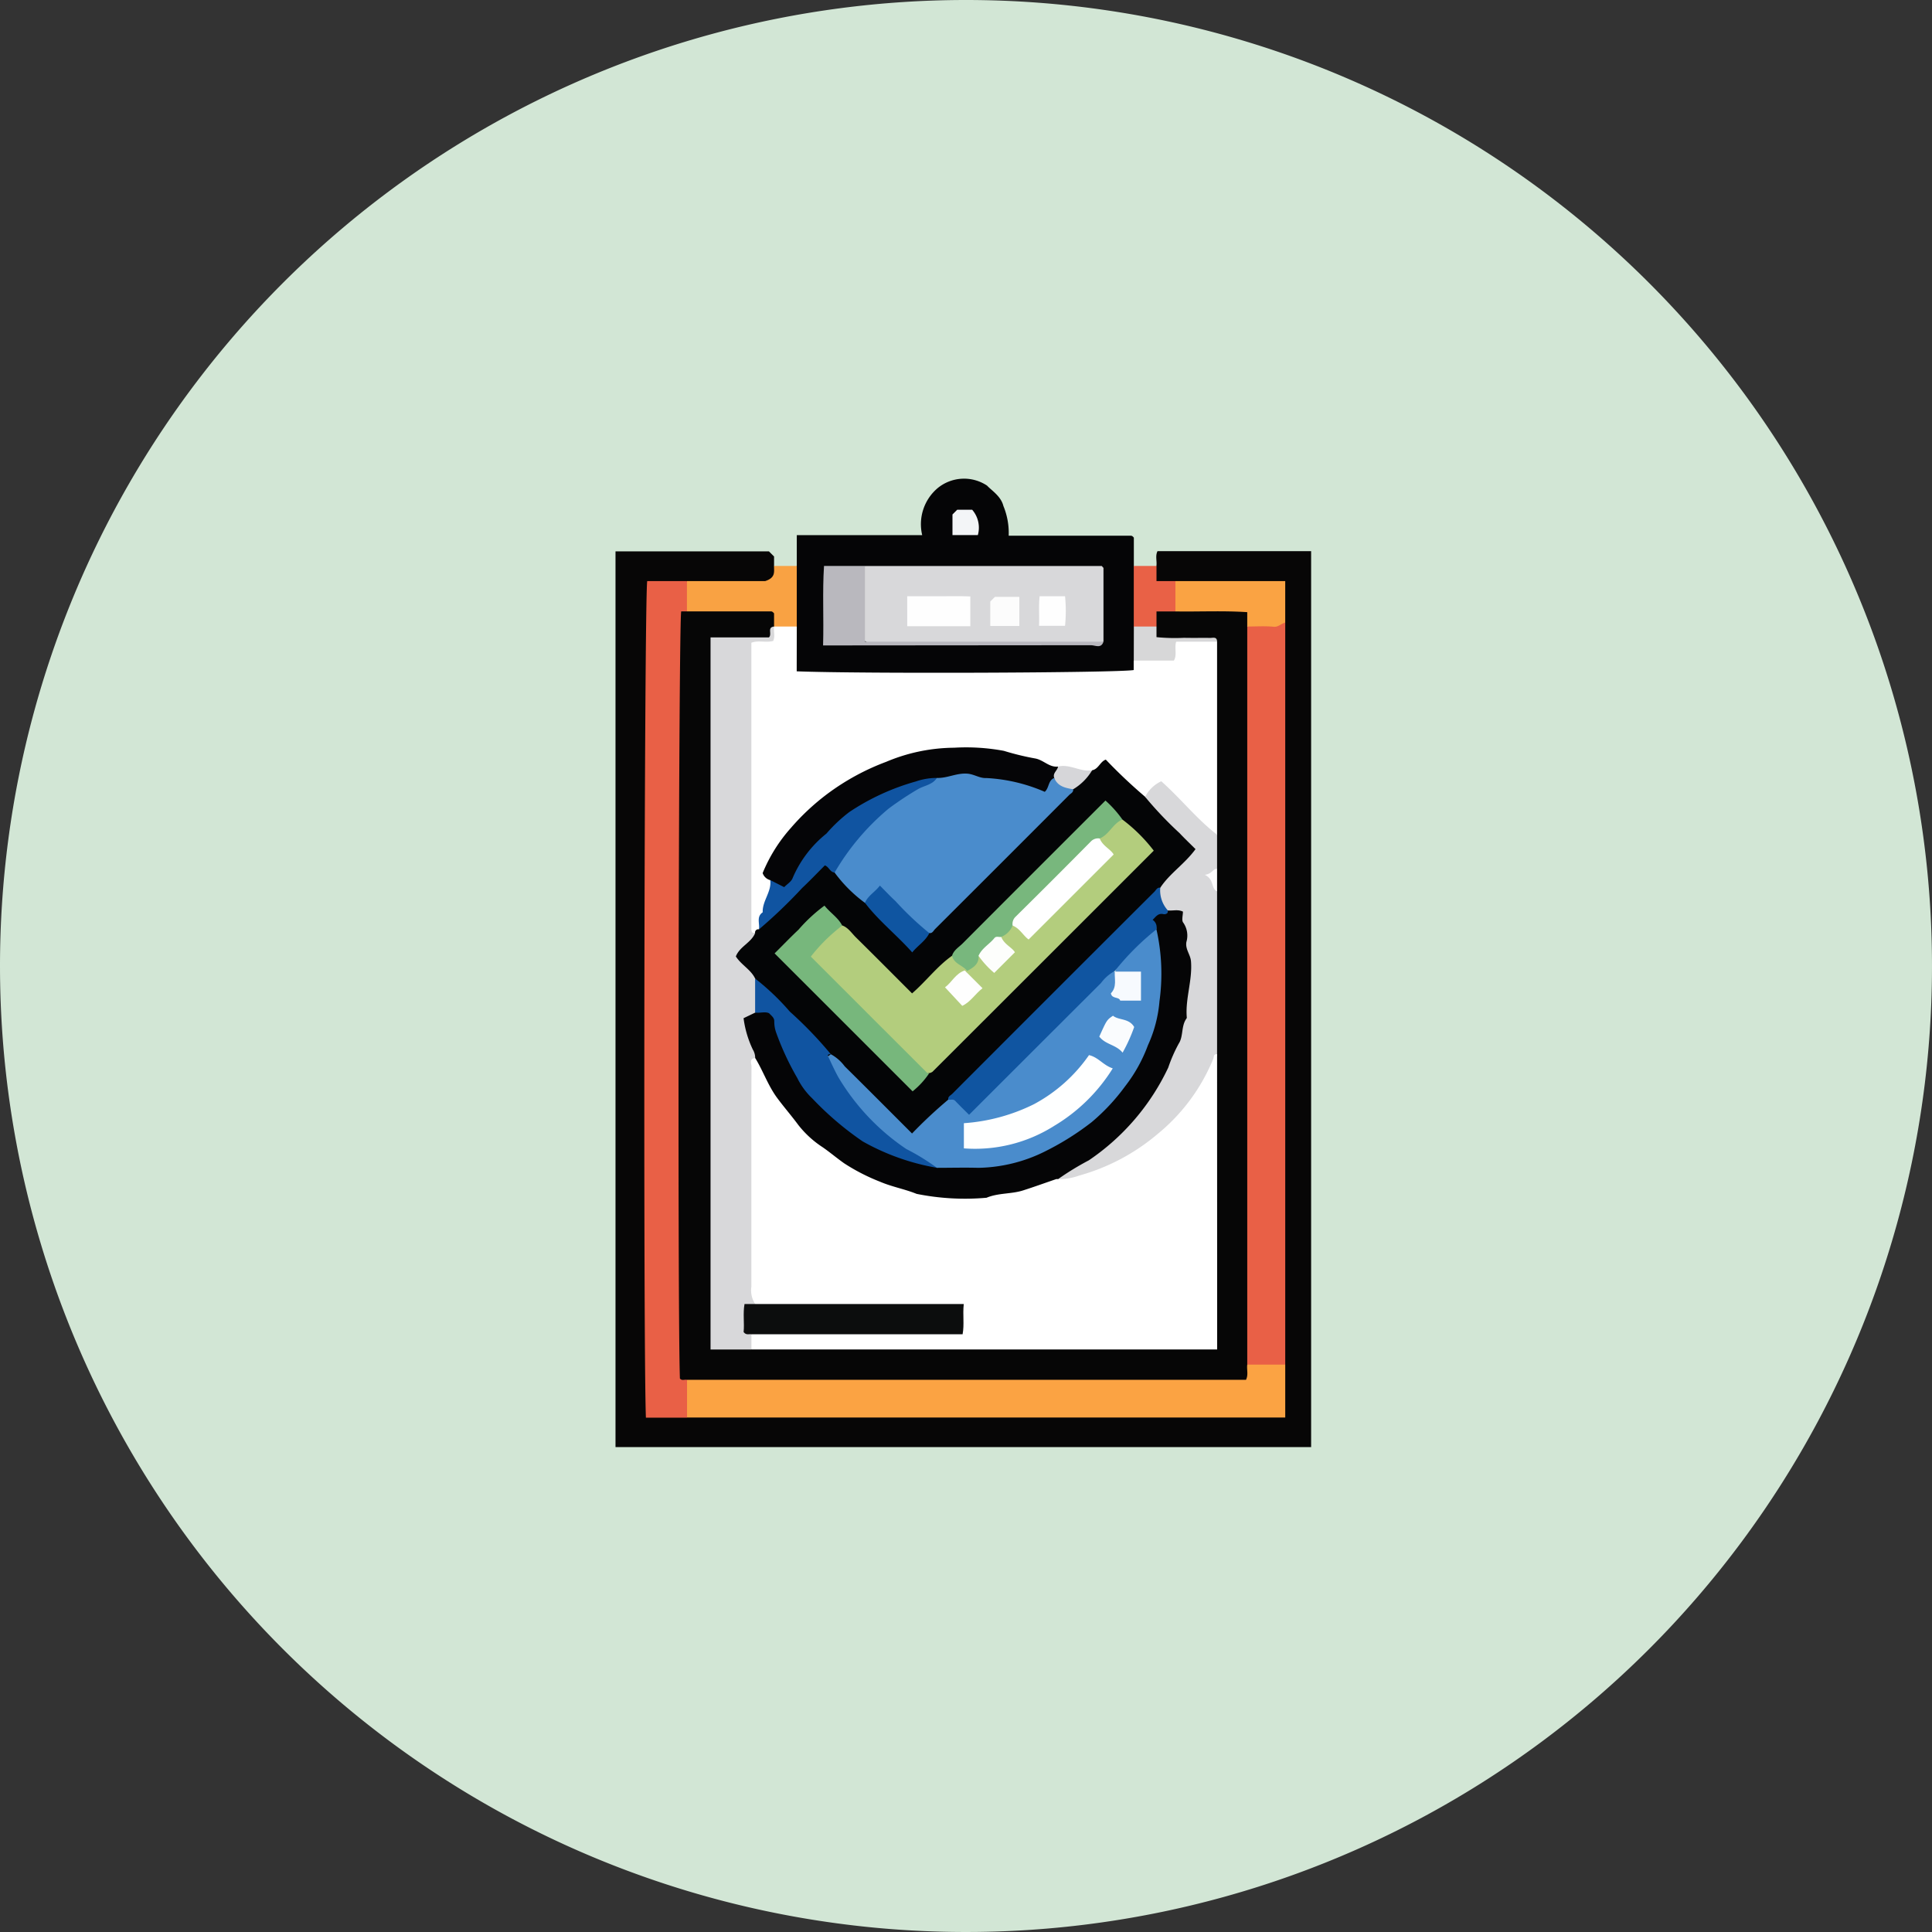 <svg xmlns="http://www.w3.org/2000/svg" xmlns:xlink="http://www.w3.org/1999/xlink" width="113" height="113" viewBox="0 0 113 113">
  <rect x="0" y="0" width="113" height="113" fill="#333333" stroke="none"/>
  <defs>
    <clipPath id="clip-path">
      <rect id="Rectángulo_326533" data-name="Rectángulo 326533" width="40.686" height="56.634" fill="none"/>
    </clipPath>
  </defs>
  <g id="Grupo_878176" data-name="Grupo 878176" transform="translate(-1114.615 -1261.205)">
    <path id="Trazado_613726" data-name="Trazado 613726" d="M56.5,0A56.5,56.5,0,1,1,0,56.5,56.5,56.5,0,0,1,56.5,0Z" transform="translate(1114.615 1261.205)" fill="#d2e6d5"/>
    <g id="Grupo_877819" data-name="Grupo 877819" transform="translate(1150.615 1289.205)">
      <g id="Grupo_877818" data-name="Grupo 877818" clip-path="url(#clip-path)">
        <path id="Trazado_618886" data-name="Trazado 618886" d="M9.274,15.209v-.553l-.3-.3H0v52.39H40.686v-52.4H31.7c-.14.284-.022.581-.063.864a.686.686,0,0,0-.023.891,1.423,1.423,0,0,0,1.089.314c1.957.105,3.927-.119,5.85.133.444.712.181,1.431.288,2.1-.065.922-.038,1.843-.038,2.765q0,19.573,0,39.146a12.972,12.972,0,0,0,.034,1.326,9.761,9.761,0,0,1-.209,2.508,3.059,3.059,0,0,1-1.837.263q-15.634.012-31.268.005c-.442,0-.884-.009-1.324.031a4.867,4.867,0,0,1-2.1-.361c0-15.795,0-31.711,0-47.5a3.959,3.959,0,0,1,2.042-.408c1.378.042,2.758.076,4.132-.018.673-.046,1.379-.2,1-1.2" transform="translate(0 -10.108)" fill="#070606"/>
        <path id="Trazado_618887" data-name="Trazado 618887" d="M54.7,5.1V3.446a.512.512,0,0,0-.076-.078.18.18,0,0,0-.095-.036c-2.351,0-4.7,0-7.149,0a4.147,4.147,0,0,0-.31-1.739c-.146-.577-.685-.9-.956-1.191A2.435,2.435,0,0,0,43.236.54,2.762,2.762,0,0,0,42.321,3.3H34.986V5.1c-.658,1.149-.247,2.395-.329,3.6a5.173,5.173,0,0,0,.234,2.562,2.188,2.188,0,0,0,1.612.4q8.344.015,16.688-.006c.706,0,1.547.144,1.783-.873a11.585,11.585,0,0,0,.048-2.144c-.081-1.18.32-2.406-.326-3.534" transform="translate(-24.383 0)" fill="#050506"/>
        <path id="Trazado_618888" data-name="Trazado 618888" d="M19.809,20.813V17.271H18.481c-.013.317.116.683-.52.886H13.387a1.579,1.579,0,0,0-.095,1.775c1.084.627,2.268.237,3.405.316.665.046,1.312.038,1.764.634a1.1,1.1,0,0,0,1.348-.068" transform="translate(-9.207 -12.17)" fill="#f9a243"/>
        <path id="Trazado_618889" data-name="Trazado 618889" d="M102.627,17.271v3.542a1.127,1.127,0,0,0,1.256.14c.331-.5.9-.727,1.331-1.116a1.621,1.621,0,0,0-.151-1.681h-1.107v-.886Z" transform="translate(-72.314 -12.17)" fill="#e96146"/>
        <path id="Trazado_618890" data-name="Trazado 618890" d="M8.2,22.041V20.27H5.877C5.706,21.279,5.636,64.91,5.8,69.2H8.2A2.668,2.668,0,0,0,8.379,66.9a4.494,4.494,0,0,1-.259-1.847q0-20.57,0-41.14c0-.628.083-1.251.084-1.877" transform="translate(-4.022 -14.283)" fill="#e96046"/>
        <path id="Trazado_618891" data-name="Trazado 618891" d="M126.46,71.567V28.174a2.492,2.492,0,0,0-2.372.33,3.581,3.581,0,0,0-.2,1.63q-.006,19.844,0,39.689a3.12,3.12,0,0,0,.261,1.724,1.978,1.978,0,0,0,2.315.02" transform="translate(-87.288 -19.751)" fill="#e96046"/>
        <path id="Trazado_618892" data-name="Trazado 618892" d="M49.145,175.425H46.93a3.14,3.14,0,0,1-2.2.528q-14.336-.005-28.673,0c-.647,0-1.342-.149-1.9.353v2.214H49.145Z" transform="translate(-9.973 -123.61)" fill="#fba343"/>
        <path id="Trazado_618893" data-name="Trazado 618893" d="M115.082,22.926c.512,0,1.028-.036,1.536.014.292.029.441-.2.678-.235V20.269h-6.423V22.04c.743.559,1.6.28,2.411.313a2.428,2.428,0,0,1,1.8.573" transform="translate(-78.125 -14.282)" fill="#faa343"/>
        <path id="Trazado_618894" data-name="Trazado 618894" d="M28.719,29.264H27.39c-.057.039-.115.078-.173.115-.3.4-.829.462-1.186.76a2.555,2.555,0,0,0-.315,1.608q-.011,6.956,0,13.912a2.283,2.283,0,0,0,.289,1.486c.192.168.362.081.526-.048a7.142,7.142,0,0,0,.814-2.942,1.732,1.732,0,0,1,.348-1.65A12.929,12.929,0,0,1,42.837,37.35a5.39,5.39,0,0,0,1.155.372c.611.006,1.2.229,1.814.194.377,0,.621-.376.993-.368.894.435,1.239,1.567,2.3,1.755.318-.085.507-.421.955-.444,1.175.642,1.831,2.038,3.065,2.645.333-.086.38-.306.449-.515.172-3.318.058-6.634.063-9.95a1.577,1.577,0,0,0-.215-.847,2.259,2.259,0,0,0-3.137.572c-.585.291-1.324,0-1.855.493v.553c-.974.165-15.959.224-19.71.074Z" transform="translate(-18.116 -20.62)" fill="#fff"/>
        <path id="Trazado_618895" data-name="Trazado 618895" d="M62.367,21.7q0-2.151,0-4.3c0-.027-.042-.055-.1-.126H48.415a7.592,7.592,0,0,0-.209,4.23,1.046,1.046,0,0,0,.9.3q6.309.006,12.617,0a1.027,1.027,0,0,0,.642-.106" transform="translate(-33.826 -12.17)" fill="#d8d8da"/>
        <path id="Trazado_618896" data-name="Trazado 618896" d="M57.5,21.7H43.553V17.271H41.16c-.1,1.519-.008,3.044-.055,4.649h1q7.337,0,14.675-.012c.237,0,.592.219.726-.21" transform="translate(-28.964 -12.17)" fill="#b9b8be"/>
        <path id="Trazado_618897" data-name="Trazado 618897" d="M102.627,31.257h2.344c.2-.319.023-.7.132-1.107h2.4c-.171-.72-.782-.5-1.228-.525a5.255,5.255,0,0,1-2.315-.361h-1.329Z" transform="translate(-72.314 -20.62)" fill="#d7d7d8"/>
        <path id="Trazado_618898" data-name="Trazado 618898" d="M68.2,7.626a1.6,1.6,0,0,0-.331-1.482h-.877l-.276.276V7.626Z" transform="translate(-47.007 -4.329)" fill="#f3f5f7"/>
        <path id="Trazado_618899" data-name="Trazado 618899" d="M40.444,27.138v.623a11.006,11.006,0,0,0,1.605.039c.514.011,1.029,0,1.543.006.16,0,.392-.085.395.218V39.315c-.5.6-.285,1.309-.331,1.98a8.61,8.61,0,0,1-.017,1.45c0,3.141-.032,6.282.008,9.422-.056,5.557.026,11.116-.058,16.853-9.048.114-17.929-.023-26.807.074a5.121,5.121,0,0,1-2.113-.347q0-20.065,0-40.439c1.2-.128,2.147-.381,3.062-.431.312-.216.16-.546.345-.739v-.766A.527.527,0,0,0,18,26.293a.175.175,0,0,0-.092-.039q-2.464,0-4.929,0h-.332c-.154.153-.225,41.02-.078,44.867.113.146.274.047.41.076h32.7c.149-.306.033-.6.073-.886V26.3c-1.4-.095-2.8-.021-4.208-.044H40.444Z" transform="translate(-8.802 -18.495)" fill="#060606"/>
        <path id="Trazado_618900" data-name="Trazado 618900" d="M24.9,65.556a.188.188,0,0,0-.222.222,2.032,2.032,0,0,0-1.245,1.284c.109.693.69,1.02,1.082,1.485,1.508,1.468,2.985,2.968,4.467,4.462,1.605,1.548,3.121,3.191,4.756,4.678a10.929,10.929,0,0,0,2.37-2.029Q42.3,69.429,48.525,63.247a10.522,10.522,0,0,0,2.055-2.4,11.552,11.552,0,0,0-3.091-3.043,30.8,30.8,0,0,1-2.3-2.174c-.331.111-.422.55-.8.624a5.1,5.1,0,0,0-1.282,1.021q-4.176,4.185-8.366,8.355c-.271.234-.452.582-.986.686-.872-.686-1.644-1.605-2.5-2.428-.623-.59-1.216-1.21-1.825-1.814a.98.98,0,0,0-.957-.287A25.174,25.174,0,0,0,24.9,65.556" transform="translate(-16.512 -39.201)" fill="#040506"/>
        <path id="Trazado_618901" data-name="Trazado 618901" d="M21.428,49.853c-.252-.526-.805-.791-1.128-1.291.22-.58.894-.8,1.128-1.366-.217.017-.221-.134-.221-.284q0-.827,0-1.653V30.214c.4-.161.843.011,1.276-.106.128-.266.014-.562.053-.844-.425.05-.1.433-.3.637H18.82V71.55h2.386a.8.8,0,0,0,.161-.818c-.558-.765-.135-1.441.2-2.126-.022-4.607-.013-9.211-.006-13.814.224-.792-.4-1.457-.343-2.226.033-.343.317-.567.417-.88a2.213,2.213,0,0,0-.208-1.833" transform="translate(-13.261 -20.62)" fill="#d8d8da"/>
        <path id="Trazado_618902" data-name="Trazado 618902" d="M92.614,60.819a21.562,21.562,0,0,0,2.013,2.12c.293.315.607.61.934.937-.624.861-1.505,1.414-2.061,2.257a1.075,1.075,0,0,0,.311,1.459,1.253,1.253,0,0,1,.88,1.021,12.538,12.538,0,0,1-3.14,11.116A13.832,13.832,0,0,1,88.209,82.4c-.307.178-.692.3-.735.745.332.379.739.25,1.125.143A12.641,12.641,0,0,0,96.014,77.9a9,9,0,0,0,.808-2.023v-9.52c-.113-.443-.365-.886,0-1.329V63.032c-1.186-.914-2.11-2.1-3.263-3.125a2,2,0,0,0-.945.912" transform="translate(-61.637 -42.212)" fill="#d8d8da"/>
        <path id="Trazado_618903" data-name="Trazado 618903" d="M46.417,54.355c-.524.062-.855-.4-1.361-.478a15.6,15.6,0,0,1-1.806-.441,12.052,12.052,0,0,0-2.908-.183,10.411,10.411,0,0,0-3.974.824,13.891,13.891,0,0,0-3.44,1.874,13.612,13.612,0,0,0-2.142,2,9.222,9.222,0,0,0-1.646,2.634.636.636,0,0,0,.445.413.848.848,0,0,0,.811.5c.584-.148.766-.707,1.075-1.149A11.038,11.038,0,0,1,39.459,55.3c2.123-.483,4.108.281,6.03.7a1.317,1.317,0,0,0,.829-.8.96.96,0,0,0,.1-.843" transform="translate(-20.534 -37.52)" fill="#050507"/>
        <path id="Trazado_618904" data-name="Trazado 618904" d="M38.78,59.234a3.76,3.76,0,0,0-1.232.207,13.61,13.61,0,0,0-3.883,1.783,8.667,8.667,0,0,0-1.343,1.263,6.672,6.672,0,0,0-1.973,2.59c-.072.219-.337.374-.5.545l-.813-.411c.084.682-.472,1.213-.443,1.882-.385.263-.162.661-.221,1A29.42,29.42,0,0,0,30.9,65.672c.455-.428.886-.88,1.327-1.322.239.076.3.4.578.419.642-.184.826-.8,1.163-1.259A11.667,11.667,0,0,1,38,60.017c.322-.169.816-.23.776-.783" transform="translate(-19.983 -41.734)" fill="#1054a1"/>
        <path id="Trazado_618905" data-name="Trazado 618905" d="M87.046,56.913c-.032.235-.33.382-.222.664.063.731.468.893,1.107.664a3.181,3.181,0,0,0,1.107-1.107c-.685.108-1.3-.39-1.993-.222" transform="translate(-61.163 -40.078)" fill="#d6d6d9"/>
        <path id="Trazado_618906" data-name="Trazado 618906" d="M57.767,25.015h3.69V23.273c-.567-.025-1.18-.008-1.792-.011s-1.241,0-1.9,0Z" transform="translate(-40.704 -16.389)" fill="#fefefe"/>
        <path id="Trazado_618907" data-name="Trazado 618907" d="M74.485,23.39l-.273.273v1.429h1.7v-1.7Z" transform="translate(-52.292 -16.481)" fill="#fcfcfc"/>
        <path id="Trazado_618908" data-name="Trazado 618908" d="M85.387,23.267H83.9c-.062.558-.01,1.127-.033,1.732h1.52a8.656,8.656,0,0,0,0-1.732" transform="translate(-59.094 -16.395)" fill="#fefefe"/>
        <path id="Trazado_618909" data-name="Trazado 618909" d="M54.081,113.959c-.217-.017-.175.151-.228.281a11.1,11.1,0,0,1-3.239,4.375,12.117,12.117,0,0,1-4.6,2.441,3.549,3.549,0,0,1-1.233.209c-.484-.338-.924-.019-1.359.116a12.841,12.841,0,0,1-15.589-6.311c-.191-.349-.326-.754-.769-.889-.369.038-.213.327-.214.5-.011,1.981-.007,3.962-.007,5.943q0,3.467,0,6.934a1.432,1.432,0,0,0,.224,1.009,2.038,2.038,0,0,0,1.573.345c2.84.014,5.68,0,8.52.011a2.585,2.585,0,0,1,1.5.219c.243.463.053.7-.4.789a5.445,5.445,0,0,1-1.1.056c-2.914,0-5.828-.007-8.741.007a2.038,2.038,0,0,0-1.573.345v.886h27.24Z" transform="translate(-18.896 -80.298)" fill="#fff"/>
        <path id="Trazado_618910" data-name="Trazado 618910" d="M117.41,77.235c-.269,0-.268.295-.717.353.575.281.333.777.717.976Z" transform="translate(-82.225 -54.422)" fill="#fdfcfd"/>
        <path id="Trazado_618911" data-name="Trazado 618911" d="M57.346,59.3c-.455-.078-.906-.162-1.107-.664-.37.154-.288.58-.556.813a9.783,9.783,0,0,0-3.407-.806c-.4.022-.718-.226-1.118-.257-.631-.049-1.178.274-1.783.25-.255.4-.728.442-1.1.652a18.934,18.934,0,0,0-1.726,1.145,14.085,14.085,0,0,0-3.157,3.738,8.25,8.25,0,0,0,1.772,1.771c.341-.021.54-.378.96-.382.693.332,1.124,1.043,1.732,1.55.317.265.529.735,1.073.6.185.027.245-.139.34-.235q3.925-3.914,7.84-7.838c.1-.1.262-.155.235-.34" transform="translate(-30.577 -41.136)" fill="#4a8ccc"/>
        <path id="Trazado_618912" data-name="Trazado 618912" d="M48.785,99.086a27.139,27.139,0,0,0-2.117,1.979c-1.3-1.3-2.614-2.621-3.938-3.929a2.483,2.483,0,0,0-.81-.707c-.591.392-.171.8.021,1.153a12.634,12.634,0,0,0,6.323,5.7A11.733,11.733,0,0,0,61.475,90.219a1.766,1.766,0,0,0-.35-1.027c-.053-.053-.118-.122-.178-.111a4.174,4.174,0,0,0-2.393,2.5c.287.321.774.155,1.077.43a.7.7,0,0,1,.019.81.537.537,0,0,1-.751.017c-.239-.385-.009-.834-.274-1.173-.672-.4-.916.258-1.227.561-2.2,2.153-4.366,4.343-6.548,6.515a2.885,2.885,0,0,1-.813.721c-.455-.014-.681-.775-1.252-.379" transform="translate(-29.324 -62.768)" fill="#4a8ccc"/>
        <path id="Trazado_618913" data-name="Trazado 618913" d="M45.467,82.322a.566.566,0,0,0,.186-.08c4.3-4.293,8.6-8.589,12.942-12.933a9.46,9.46,0,0,0-1.834-1.82c-.769-.018-1.048.589-1.4,1.1-.058.406.343.631.429,1.145-1.387,1.419-2.824,2.9-4.27,4.233-.526.038-.752-.388-1.145-.356a1.248,1.248,0,0,0-.773.748c-.045.4.339.619.4.968a.8.8,0,0,1-.621.651c-.455-.009-.566-.582-1.013-.572a1.963,1.963,0,0,0-.715.974c-.1.408.364.616.347.993-.534.538-.534.538-1.076,0,.049-.484.554-.642.752-1.022,0-.59-.454-.727-.88-.894-.868.611-1.5,1.472-2.337,2.2-1.085-1.084-2.176-2.185-3.281-3.273-.253-.248-.448-.569-.8-.7a2.806,2.806,0,0,0-1.895,1.744,1.578,1.578,0,0,0,.616,1q2.673,2.69,5.367,5.36c.272.269.512.657,1.006.526" transform="translate(-27.113 -47.555)" fill="#b3cd7d"/>
        <path id="Trazado_618914" data-name="Trazado 618914" d="M75.625,85.846a15.235,15.235,0,0,1,2.436-2.435c.055-.469.658-.609.664-1.107a1.75,1.75,0,0,1-.443-1.328c-.187-.027-.247.141-.343.237q-5.915,5.9-11.821,11.818c-.1.1-.264.156-.237.343.136.03.285-.061.413.075.252.268.518.523.805.81q3.856-3.855,7.716-7.706a2.46,2.46,0,0,1,.811-.707" transform="translate(-46.42 -57.056)" fill="#1055a1"/>
        <path id="Trazado_618915" data-name="Trazado 618915" d="M40.563,94.325c-.037,0-.09.016-.108,0-2.26-2.255-4.517-4.512-6.822-6.817a9.949,9.949,0,0,1,1.836-1.814c-.235-.465-.685-.733-1.037-1.168a9.328,9.328,0,0,0-1.518,1.405c-.5.472-.981.974-1.4,1.388l8.072,8.069a4.693,4.693,0,0,0,.972-1.06" transform="translate(-22.209 -59.557)" fill="#77b77c"/>
        <path id="Trazado_618916" data-name="Trazado 618916" d="M38.279,110.042a12.948,12.948,0,0,0-1.791-1.1,13.178,13.178,0,0,1-3.98-4.211c-.226-.412-.416-.836-.613-1.258-.005-.011.044-.059.075-.072a.309.309,0,0,1,.109,0,23.262,23.262,0,0,0-2.4-2.493,14.221,14.221,0,0,0-2.031-1.935v1.993a2.746,2.746,0,0,1,1.064,1.46,11.747,11.747,0,0,0,8.207,7.616c.436.123.907.377,1.359,0" transform="translate(-19.482 -69.739)" fill="#1054a1"/>
        <path id="Trazado_618917" data-name="Trazado 618917" d="M75.275,65.944c.559-.229.769-.878,1.329-1.107a6.623,6.623,0,0,0-.992-1.112c-2.8,2.8-5.577,5.571-8.348,8.353-.225.225-.527.393-.626.729.114.476.632.549.886.886.356-.195.7-.4.664-.886A3.56,3.56,0,0,0,69.517,71.7a1.2,1.2,0,0,0,.664-.664q2.6-2.5,5.094-5.092" transform="translate(-46.955 -44.903)" fill="#78b77d"/>
        <path id="Trazado_618918" data-name="Trazado 618918" d="M53.158,83.346a17.9,17.9,0,0,1-1.981-1.874c-.292-.267-.562-.558-.909-.905-.3.392-.7.589-.874,1.008.811,1.065,1.872,1.891,2.765,2.9.32-.4.772-.663,1-1.126" transform="translate(-34.804 -56.77)" fill="#0f55a1"/>
        <path id="Trazado_618919" data-name="Trazado 618919" d="M36.657,100.52a13.464,13.464,0,0,1-4.341-1.545,18.174,18.174,0,0,1-2.944-2.51,4.227,4.227,0,0,1-.878-1.193,16.158,16.158,0,0,1-1.248-2.69,1.934,1.934,0,0,1-.1-.614c.009-.225-.144-.318-.3-.486-.236-.116-.533,0-.816-.039l-.68.327a6.055,6.055,0,0,0,.542,1.835.948.948,0,0,1,.138.494c.468.759.747,1.609,1.293,2.345.395.532.834,1.036,1.228,1.57a5.877,5.877,0,0,0,1.42,1.3c.426.293.85.655,1.278.953a11.6,11.6,0,0,0,2.088,1.069c.7.3,1.437.426,2.135.709a14.291,14.291,0,0,0,4.088.227c.694-.291,1.446-.208,2.141-.43.649-.207,1.289-.44,1.934-.66a.359.359,0,0,1,.11,0,16.391,16.391,0,0,1,1.8-1.1,13.5,13.5,0,0,0,4.645-5.426,8.712,8.712,0,0,1,.618-1.408c.274-.426.127-1.028.454-1.469.018-.024.01-.071.007-.107-.075-1.086.339-2.131.25-3.23-.032-.4-.34-.693-.269-1.127a1.318,1.318,0,0,0-.185-1.136c-.106-.13-.017-.42-.017-.642-.305-.15-.6-.033-.886-.073.016.2-.127.245-.272.216-.309-.061-.438.174-.614.338a.523.523,0,0,1,.222.552,11.762,11.762,0,0,1,.178,4.208,7.7,7.7,0,0,1-.674,2.573,8.949,8.949,0,0,1-1.34,2.408,11.9,11.9,0,0,1-1.95,2.089,16,16,0,0,1-2.634,1.665,9.064,9.064,0,0,1-4,1.009c-.808-.023-1.618,0-2.427,0" transform="translate(-17.86 -60.217)" fill="#050506"/>
        <path id="Trazado_618920" data-name="Trazado 618920" d="M25.821,165.2H38.177c.108-.559,0-1.132.068-1.771H25.422c-.1.558,0,1.129-.053,1.643.157.2.316.1.452.128" transform="translate(-17.876 -115.16)" fill="#0c0d0d"/>
        <path id="Trazado_618921" data-name="Trazado 618921" d="M77.684,114.9c-.562-.186-.834-.647-1.387-.775a9.2,9.2,0,0,1-3.218,2.87,10.891,10.891,0,0,1-4.1,1.112v1.472a8.643,8.643,0,0,0,5.272-1.31,10.166,10.166,0,0,0,3.436-3.369" transform="translate(-48.603 -80.413)" fill="#feffff"/>
        <path id="Trazado_618922" data-name="Trazado 618922" d="M98.323,97.6c-.027.417.137.9-.229,1.27.059.349.476.182.547.429h1.213V97.6Z" transform="translate(-69.12 -68.773)" fill="#f7fafe"/>
        <path id="Trazado_618923" data-name="Trazado 618923" d="M95.794,107.561c.375.481.973.462,1.364.94a9.417,9.417,0,0,0,.678-1.5c-.312-.529-.893-.378-1.24-.659-.362.247-.362.247-.8,1.218" transform="translate(-67.499 -74.933)" fill="#fafcfe"/>
        <path id="Trazado_618924" data-name="Trazado 618924" d="M83.726,71.237a.583.583,0,0,0-.493.15q-2.212,2.238-4.45,4.449a.582.582,0,0,0-.15.493c.423.17.622.593.936.816l4.973-4.971c-.172-.31-.648-.5-.815-.938" transform="translate(-55.406 -50.195)" fill="#fff"/>
        <path id="Trazado_618925" data-name="Trazado 618925" d="M73.214,90.712c-.134.028-.292-.069-.405.073-.289.362-.733.585-.924,1.034a5.27,5.27,0,0,0,.919,1l1.208-1.207c-.155-.278-.631-.462-.8-.9" transform="translate(-50.652 -63.914)" fill="#fdfefc"/>
        <path id="Trazado_618926" data-name="Trazado 618926" d="M66.406,97.374c-.536.169-.769.708-1.156.986l1.008,1.084c.483-.226.745-.686,1.185-1.032l-1.038-1.038" transform="translate(-45.977 -68.613)" fill="#fefefe"/>
      </g>
    </g>
  </g>
</svg>
